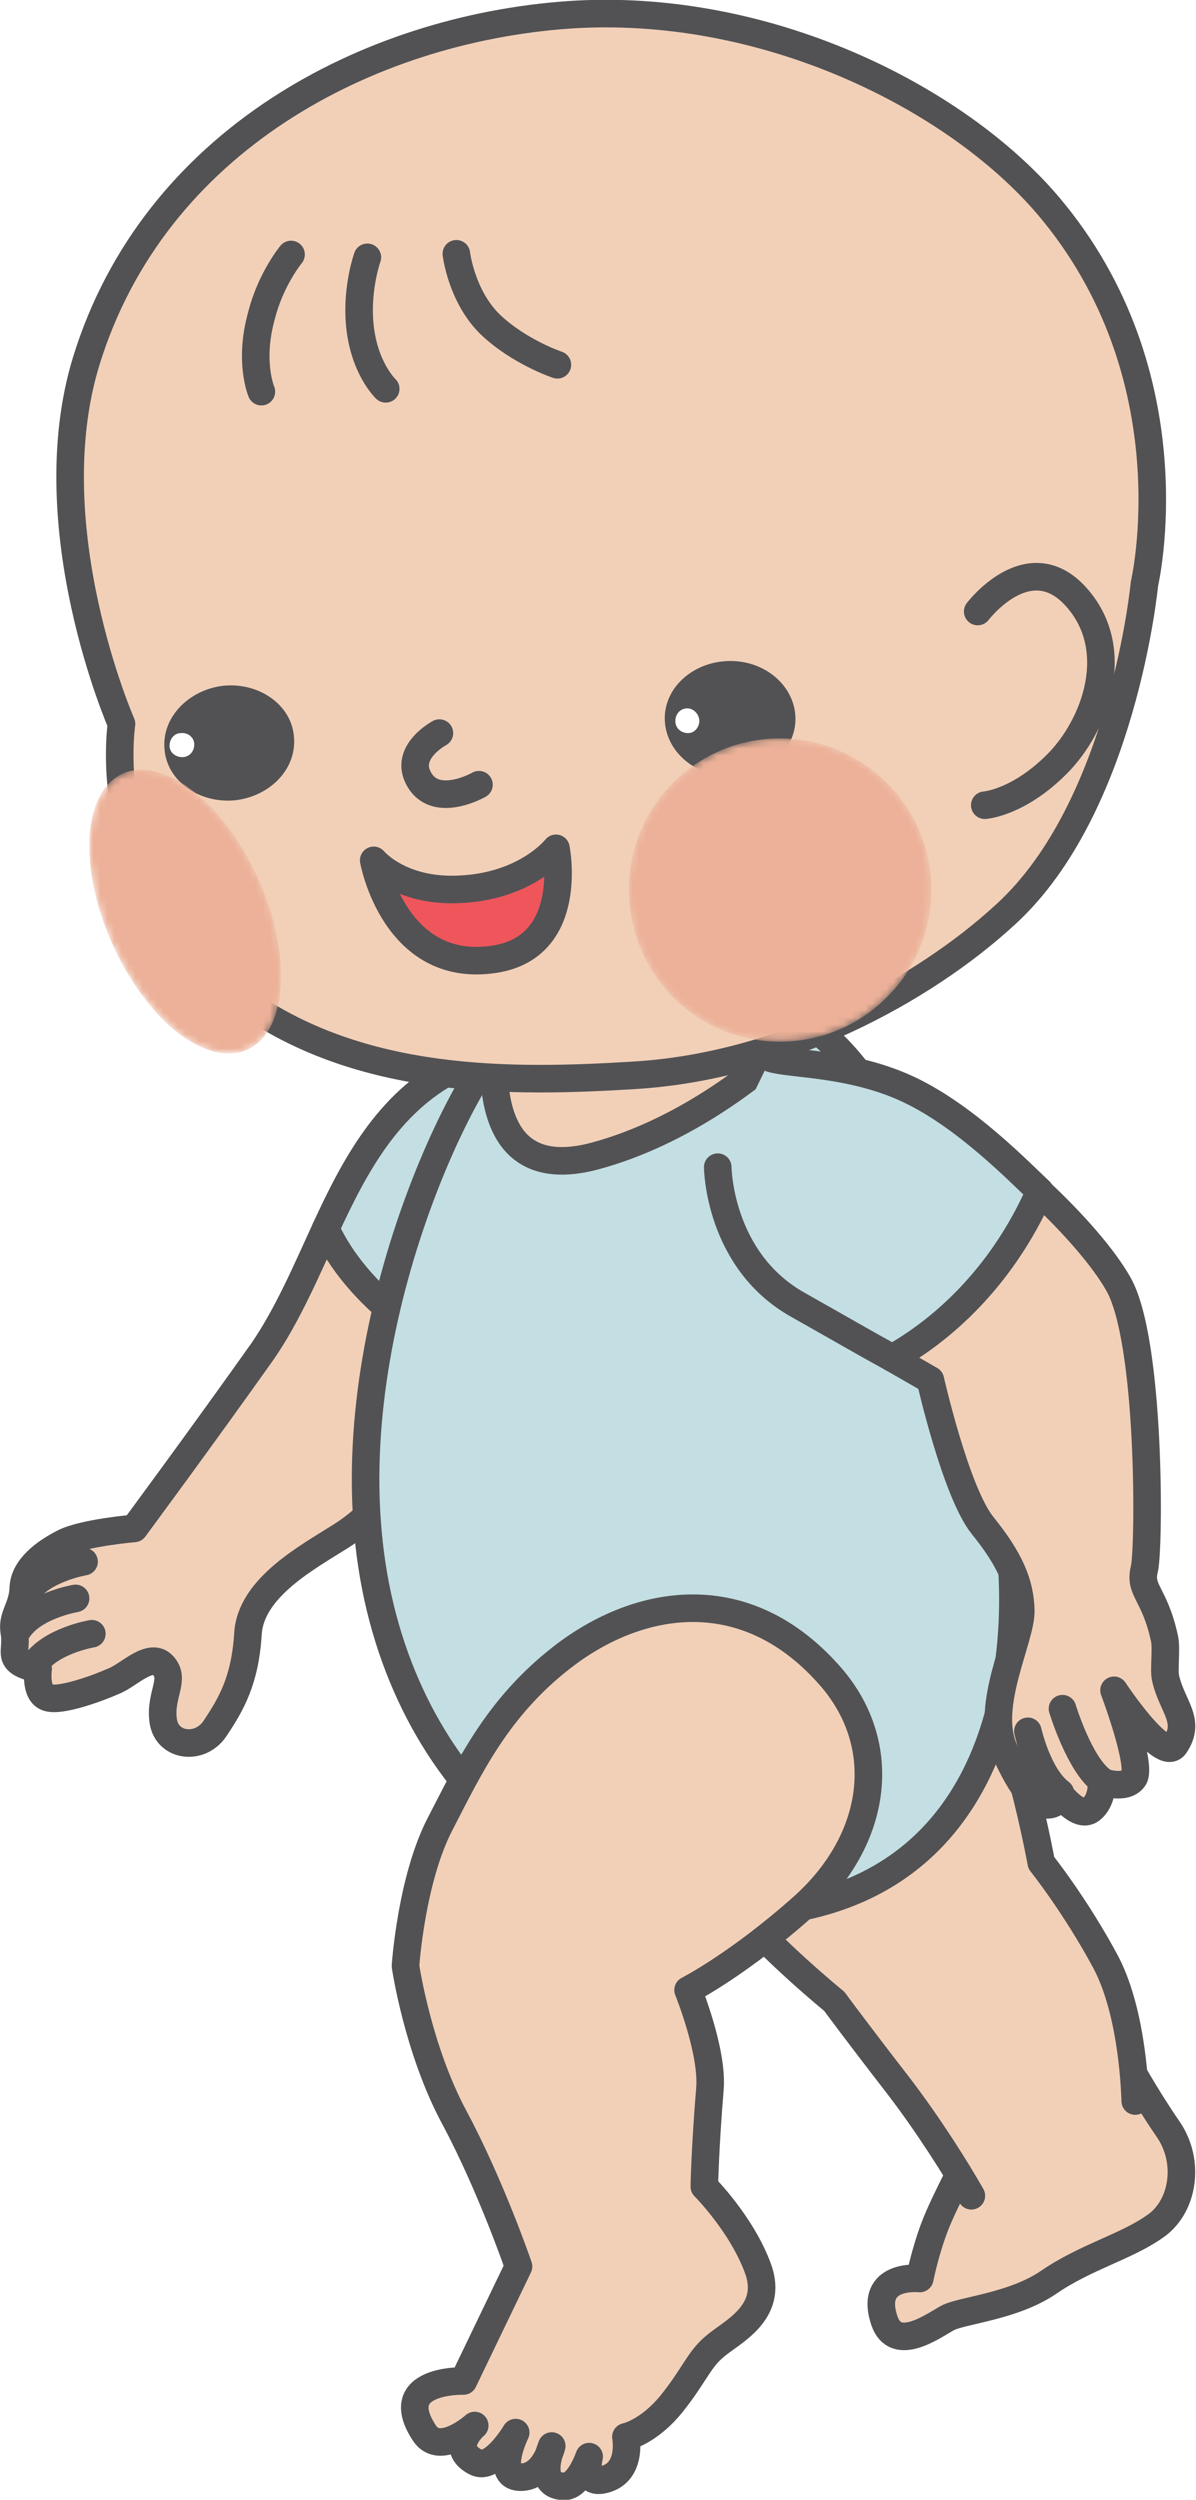 <?xml version="1.0" encoding="utf-8"?>
<!-- Generator: Adobe Illustrator 24.3.0, SVG Export Plug-In . SVG Version: 6.00 Build 0)  -->
<svg version="1.1" id="圖層_1" xmlns="http://www.w3.org/2000/svg" xmlns:xlink="http://www.w3.org/1999/xlink" x="0px" y="0px"
	 viewBox="0 0 169.3 353.6" style="enable-background:new 0 0 169.3 353.6;" xml:space="preserve">
<style type="text/css">
	.st0{fill:#F2D0B8;stroke:#525254;stroke-width:3.902;stroke-linecap:round;stroke-linejoin:round;}
	.st1{fill:#C4DFE3;stroke:#525254;stroke-width:3.902;stroke-linecap:round;stroke-linejoin:round;}
	.st2{fill:#F2D7C6;stroke:#525254;stroke-width:3.902;stroke-linecap:round;stroke-linejoin:round;}
	.st3{fill:none;stroke:#525254;stroke-width:3.902;stroke-linecap:round;stroke-linejoin:round;}
	.st4{fill:#525254;}
	.st5{fill:#FFFFFF;}
	.st6{fill:#EF565C;stroke:#525254;stroke-width:3.902;stroke-linecap:round;stroke-linejoin:round;}
	.st7{filter:url(#Adobe_OpacityMaskFilter);}
	.st8{fill:url(#SVGID_2_);}
	.st9{mask:url(#SVGID_1_);fill:#ECB198;}
	.st10{filter:url(#Adobe_OpacityMaskFilter_1_);}
	.st11{fill:url(#SVGID_4_);}
	.st12{mask:url(#SVGID_3_);fill:#ECB198;}
</style>
<g>
	<g>
		<g>
			<path class="st0" d="M137.7,303.9c0,0-4,7.4-5.4,11.1c-1.4,3.7-2.1,7.3-2.1,7.3s-7.3-0.8-5,6c1.6,4.6,6.9,0.7,8.9-0.4
				c2-1.1,9.3-1.6,14.4-5.1c5.1-3.5,10.9-5,14.9-7.8c4.1-2.7,5.2-9.2,1.9-13.9c-3.3-4.8-5.9-9.6-5.9-9.6"/>
			<path class="st0" d="M160.7,297.2c-0.1-3.2-0.7-13.1-4.2-19.7c-4.3-8-9.1-14-9.1-14s-2.8-15.5-7.3-25.5
				c-4.5-10-9.8-16.1-13.6-18.5c-6-3.9-34.2,6.2-36.3,17.3c-2.1,11.2,6.3,23.8,13.4,32.3c5.4,6.6,14.5,14,14.5,14s2.7,3.7,9.2,12.1
				c4.2,5.5,8.1,11.7,10.2,15.4"/>
		</g>
		<g>
			<path class="st0" d="M46.1,173.8c-2.8,6.1-5.4,12.2-8.9,17.3C28.4,203.5,19,216.2,19,216.2s-7.1,0.6-9.9,2
				c-2.8,1.4-5.7,3.6-5.8,6.4c-0.1,2.8-1.6,3.9-1.3,6.1c0.4,2.2-0.4,3.3,0.5,4.2c0.9,0.9,2.9,1.1,2.9,1.1s-0.5,3.5,1.3,4.1
				c1.8,0.7,7.4-1.4,9.4-2.3c2.1-0.8,5.2-4.2,7-2.2c1.8,2-0.5,4.1,0,7.8c0.5,3.7,5.3,4.3,7.4,1c2.2-3.3,4.2-6.7,4.6-13.3
				c0.4-6.6,8.6-10.9,13.3-13.9c7.6-4.8,13.5-15.4,17.6-18.4c1.3-0.9,3-2.7,5-4.7C60.9,190.8,50.5,183.3,46.1,173.8z"/>
			<path class="st1" d="M87.2,185.2c5.9,1-7.9-42.1-23.2-33.9c-9.1,4.8-13.8,13.6-17.9,22.5c4.4,9.5,14.8,17,25,20.4
				C75.6,189.7,81.5,184.2,87.2,185.2z"/>
			<path class="st2" d="M11.9,220.9c0,0-6,1-8.2,4.5"/>
			<path class="st2" d="M10.7,226.1c0,0-6,1-8.2,4.5"/>
			<path class="st2" d="M13,231.1c0,0-6,1-8.2,4.5"/>
		</g>
		<path class="st1" d="M73.2,145.4c-5.8,2.9-24.2,38.3-21.1,71.5c3,33.2,27.2,56.2,56.2,53.6c38.8-3.6,38.5-47.5,31.4-66.7
			c-7-19.1-8.1-44.3-23.2-57.4C101.4,133.3,85.3,139.4,73.2,145.4z"/>
		<path class="st0" d="M72.2,135.3c0,0-10.1,34.2,12.1,28.2c22.1-6,40.2-27.8,41.2-33.5C126.6,124.3,72.2,135.3,72.2,135.3z"/>
		<path class="st0" d="M117.7,237.3c-12.1-14-27.4-11.2-38.1-2.9c-9.3,7.2-13.2,15.7-17.3,23.6c-4.1,7.9-4.9,20.1-4.9,20.1
			s1.7,11.7,6.9,21.4c5.2,9.7,9.1,21.1,9.1,21.1l-7.8,16.2c0,0-10.6-0.3-5.5,7.4c2.2,3.3,7.1-1.1,7.1-1.1s-3.8,3.2,0.2,5.2
			c2.4,1.2,5.6-4.2,5.6-4.2s-3,6.1,0.5,6.3c3.5,0.2,4.6-4.4,4.6-4.4s-2.5,5.8,1.9,5.7c2-0.1,3.4-4.2,3.4-4.2s-1,3.8,1.8,3.3
			c4.4-0.8,3.4-6.1,3.4-6.1s3.1-0.6,6.4-4.6c3.3-4.1,3.9-6.3,6.2-8.2c2.3-2,8.4-4.7,6.1-11c-2.3-6.3-7.6-11.6-7.6-11.6
			s0.1-5.5,0.8-13.9c0.4-5.3-3.1-13.9-3.1-13.9s7.1-3.6,16.4-11.9C124.2,260.2,126,247,117.7,237.3z"/>
		<g>
			<path class="st0" d="M126.3,192.1c3.5,2,5.4,3.1,5.4,3.1s3.6,15.9,7.4,20.6c3.8,4.7,5.3,8.1,5.4,12c0.1,3.9-5.1,13.4-2.4,19.6
				c2.7,6.1,4.7,8,6.3,7.9c1.6-0.1,1.5-1.7,1.5-1.7s2.7,3.7,4.5,2.4c1.8-1.4,1.5-4,1.5-4s3.4,1.3,4.6-0.5c1.2-1.8-2.8-12.4-2.8-12.4
				s6.8,10.3,8.6,7.8c2.4-3.5-0.4-5.5-1.3-9.5c-0.3-1.2,0.2-4.4-0.2-5.8c-1.4-6.3-3.6-6.6-2.8-9.7c0.7-3.1,0.9-32.3-3.7-40.3
				c-2.1-3.7-6.3-8.5-11.1-13C142.9,178.3,135.7,186.8,126.3,192.1z"/>
			<path class="st1" d="M101.6,165.1c0,0,0.1,13.2,11.4,19.5c5.5,3.1,10,5.7,13.3,7.5c9.4-5.3,16.6-13.8,20.9-23.6
				c-2.9-2.7-10.5-10.6-18.6-14.4c-8.1-3.8-16.7-3.5-19.5-4.4"/>
			<path class="st0" d="M145.5,244.9c0,0,1.4,6.3,4.6,8.7"/>
			<path class="st0" d="M150.4,241.7c0,0,2.4,7.9,5.6,10.2"/>
		</g>
		<g>
			<g>
				<g>
					<path class="st0" d="M80.5,2.1c-28.4,2-58.7,17.8-68.3,49c-7.2,23.5,5,51.3,5,51.3s-3.7,24.2,17.2,39.1
						c16.7,11.9,37.8,11.7,55.5,10.6c21-1.3,40.8-12,52.5-22.8C159,114.1,162,82.6,162,82.6s6.9-29.4-13.7-53.6
						C135.3,13.8,108.4,0.2,80.5,2.1z"/>
					<path class="st3" d="M62.2,103.7c0,0-4.9,2.6-3,6.3c2.3,4.6,8.6,1,8.6,1"/>
					<g>
						<path class="st3" d="M41.2,36c0,0-2.9,3.5-4.2,8.7C35.2,51.2,37,55.4,37,55.4"/>
						<path class="st3" d="M52,36.4c0,0-1.5,4.2-1.1,9.2c0.5,6.4,3.7,9.4,3.7,9.4"/>
						<path class="st3" d="M64.6,35.9c0,0,0.7,6,4.8,10c4.1,3.9,9.5,5.7,9.5,5.7"/>
					</g>
					<path class="st4" d="M33.3,113.2c-5.1,0.5-9.6-2.7-10-7.1c-0.5-4.5,3.3-8.5,8.3-9.1c5.1-0.5,9.6,2.7,10,7.1
						C42.1,108.6,38.4,112.6,33.3,113.2z"/>
					<path class="st4" d="M103.3,109.8c5.1,0,9.3-3.6,9.3-8.1c0-4.5-4.1-8.2-9.2-8.2c-5.1,0-9.3,3.6-9.3,8.1
						C94.1,106.1,98.2,109.8,103.3,109.8z"/>
					<path class="st5" d="M27.5,105.3c0,1-0.7,1.8-1.7,1.8c-1,0-1.8-0.7-1.8-1.6c0-1,0.7-1.8,1.6-1.8
						C26.6,103.6,27.5,104.3,27.5,105.3z"/>
					<path class="st5" d="M99,101.9c0,1-0.7,1.8-1.6,1.8c-1,0-1.8-0.7-1.8-1.7c0-1,0.7-1.8,1.7-1.8C98.1,100.2,98.9,100.9,99,101.9z
						"/>
					<path class="st6" d="M78.7,120c0,0-4.2,5.4-13.7,5.8c-8.4,0.4-12.1-4.1-12.1-4.1s2.9,16.1,17,14C81.5,134,78.7,120,78.7,120z"
						/>
				</g>
				<g>
					<defs>
						<filter id="Adobe_OpacityMaskFilter" filterUnits="userSpaceOnUse" x="89" y="104.4" width="42.9" height="42.9">
							<feColorMatrix  type="matrix" values="1 0 0 0 0  0 1 0 0 0  0 0 1 0 0  0 0 0 1 0"/>
						</filter>
					</defs>
					<mask maskUnits="userSpaceOnUse" x="89" y="104.4" width="42.9" height="42.9" id="SVGID_1_">
						<g class="st7">
							
								<radialGradient id="SVGID_2_" cx="-373.697" cy="181.601" r="21.459" gradientTransform="matrix(-0.715 0.699 0.699 0.715 -283.671 257.274)" gradientUnits="userSpaceOnUse">
								<stop  offset="0" style="stop-color:#FFFFFF"/>
								<stop  offset="1" style="stop-color:#000000"/>
							</radialGradient>
							<path class="st8" d="M95.1,140.9c8.3,8.5,21.9,8.6,30.3,0.3c8.5-8.3,8.6-21.9,0.3-30.3c-8.3-8.5-21.9-8.6-30.3-0.3
								C87,118.8,86.9,132.4,95.1,140.9z"/>
						</g>
					</mask>
					<path class="st9" d="M95.1,140.9c8.3,8.5,21.9,8.6,30.3,0.3c8.5-8.3,8.6-21.9,0.3-30.3c-8.3-8.5-21.9-8.6-30.3-0.3
						C87,118.8,86.9,132.4,95.1,140.9z"/>
				</g>
				<g>
					<defs>
						<filter id="Adobe_OpacityMaskFilter_1_" filterUnits="userSpaceOnUse" x="12.7" y="108.8" width="27.1" height="40.3">
							<feColorMatrix  type="matrix" values="1 0 0 0 0  0 1 0 0 0  0 0 1 0 0  0 0 0 1 0"/>
						</filter>
					</defs>
					<mask maskUnits="userSpaceOnUse" x="12.7" y="108.8" width="27.1" height="40.3" id="SVGID_3_">
						<g class="st10">
							
								<radialGradient id="SVGID_4_" cx="640.264" cy="-1444.305" r="21.457" gradientTransform="matrix(-6.640000e-02 0.787 0.629 0.51 976.799 362.086)" gradientUnits="userSpaceOnUse">
								<stop  offset="0" style="stop-color:#FFFFFF"/>
								<stop  offset="1" style="stop-color:#000000"/>
							</radialGradient>
							<path class="st11" d="M24.8,145.8c7.5,6,14.1,3.4,14.9-5.9c0.8-9.3-4.6-21.8-12.1-27.8c-7.5-6-14.1-3.4-14.9,5.9
								C12,127.3,17.4,139.7,24.8,145.8z"/>
						</g>
					</mask>
					<path class="st12" d="M24.8,145.8c7.5,6,14.1,3.4,14.9-5.9c0.8-9.3-4.6-21.8-12.1-27.8c-7.5-6-14.1-3.4-14.9,5.9
						C12,127.3,17.4,139.7,24.8,145.8z"/>
				</g>
				<path class="st0" d="M138.4,86.5c0,0,7.2-9.5,13.9-2.1c6.7,7.4,2.8,18.2-2.7,23.7c-5.5,5.5-10.2,5.8-10.2,5.8"/>
			</g>
		</g>
	</g>
</g>
</svg>
